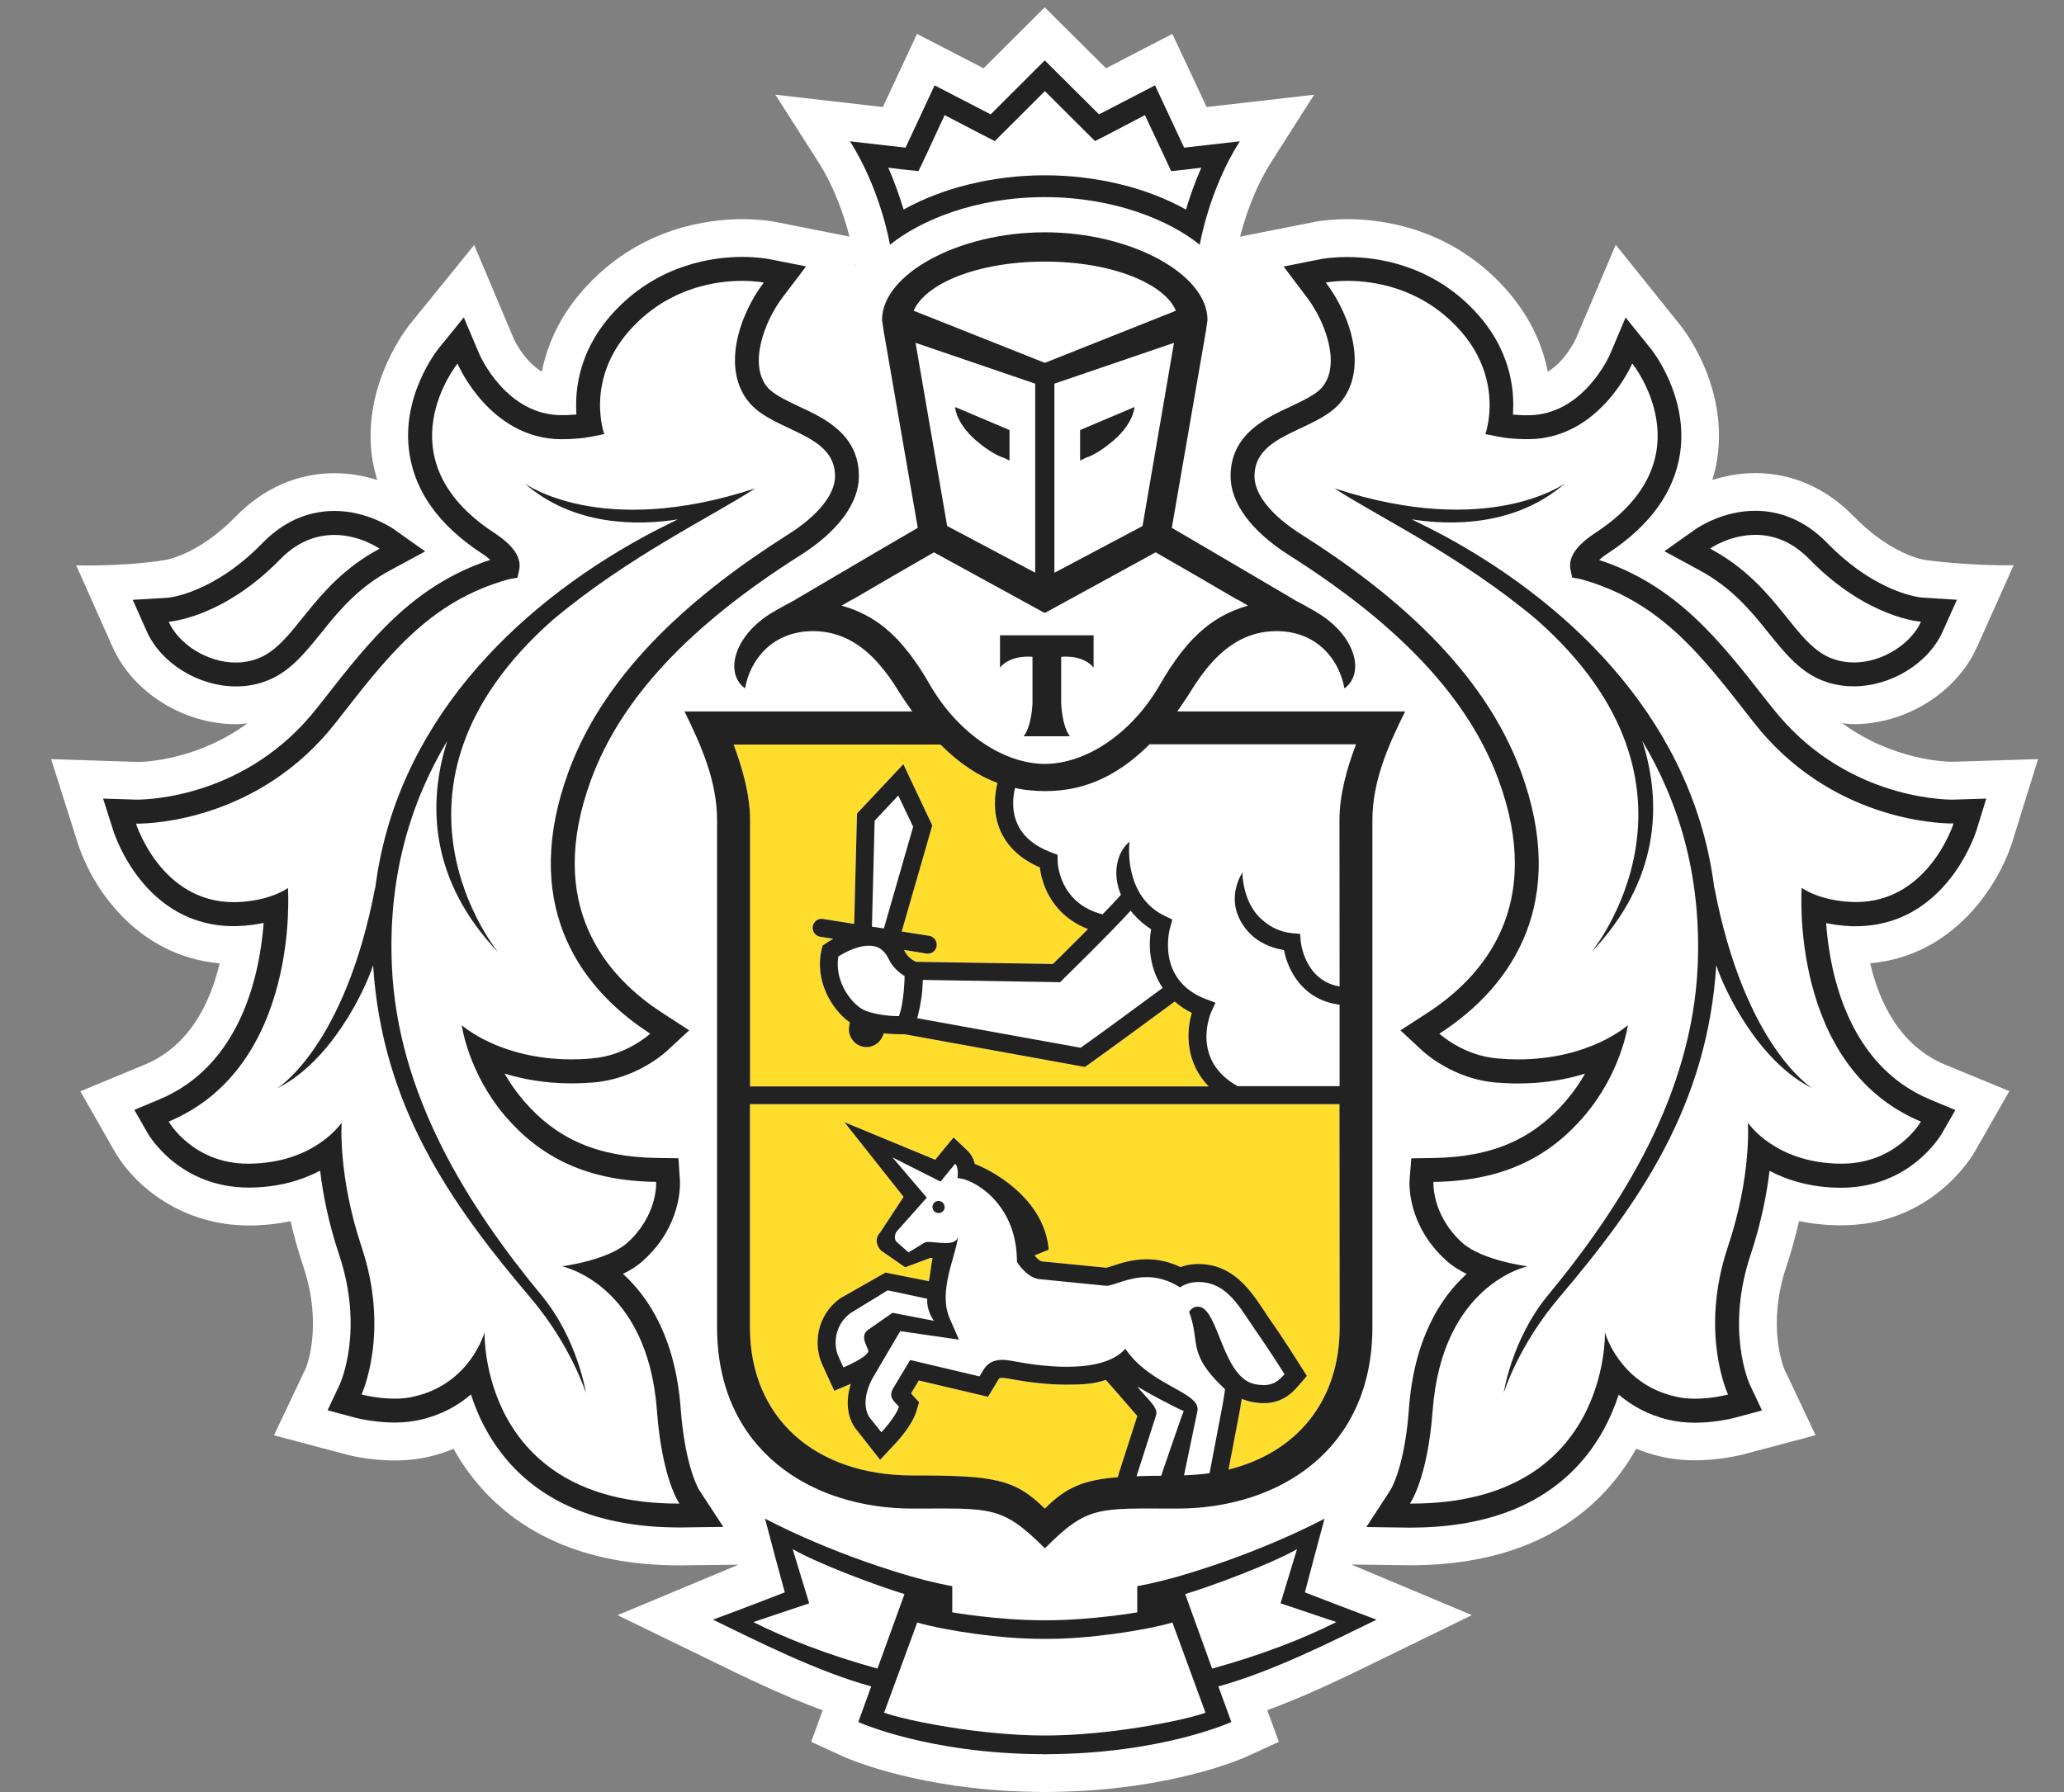 <svg width="38" height="33" viewBox="0 0 38 33" fill="none" xmlns="http://www.w3.org/2000/svg">
<rect x="0" y="0" width="38" height="33" fill="#808080" stroke="none"/>
<path d="M37.047 15.508L37.522 13.979L35.951 14.028C35.818 14.028 34.853 14.001 33.917 13.318C33.987 13.325 34.057 13.335 34.128 13.335C35.092 13.335 36.023 12.751 36.397 11.917L37.073 10.409C36.226 10.421 35.451 10.313 35.451 10.313C35.445 10.312 34.834 10.233 34.128 9.508C33.622 8.988 32.995 8.712 32.316 8.712C32.019 8.712 31.754 8.766 31.526 8.839C31.561 8.716 31.595 8.592 31.614 8.464C31.831 7.054 30.927 5.977 30.927 5.978L29.747 4.507L29.014 6.236C29.012 6.241 28.827 6.646 28.496 6.844C28.396 6.336 28.151 5.765 27.627 5.219C26.639 4.189 25.436 4.036 24.807 4.036C24.515 4.036 24.307 4.068 24.256 4.076L22.831 4.358C22.913 4.038 23.088 3.48 23.408 2.978L24.195 1.744L22.215 1.971L21.584 0.624L20.363 1.257L19.234 0.135L18.108 1.257L16.883 0.624L16.254 1.971L14.275 1.744L15.063 2.978C15.384 3.48 15.559 4.036 15.639 4.357L14.279 4.087L14.233 4.079C14.164 4.068 13.958 4.036 13.665 4.036C13.036 4.036 11.833 4.19 10.847 5.219C10.322 5.764 10.077 6.336 9.976 6.844C9.647 6.649 9.464 6.25 9.464 6.25L8.73 4.511L7.53 5.992C7.384 6.184 6.66 7.195 6.857 8.467C6.878 8.594 6.91 8.718 6.946 8.84C6.719 8.767 6.453 8.714 6.156 8.714C5.478 8.714 4.851 8.989 4.343 9.509C3.64 10.232 3.032 10.313 3.038 10.313C3.038 10.313 2.396 10.429 1.403 10.411L2.074 11.918C2.448 12.754 3.381 13.336 4.343 13.336C4.416 13.336 4.486 13.326 4.557 13.319C3.623 14.002 2.659 14.03 2.542 14.031L0.941 13.979L1.426 15.507C1.669 16.294 2.484 17.599 4.044 17.74C3.874 18.455 3.498 19.256 2.671 19.602L1.479 20.096L2.129 21.235C2.496 21.849 3.357 22.567 4.583 22.567C4.848 22.566 5.104 22.54 5.35 22.487C5.413 22.768 5.493 23.049 5.586 23.327C5.951 24.42 5.636 25.183 5.632 25.191L5.044 26.431L6.358 26.779C6.374 26.785 6.771 26.894 7.268 26.894C7.493 26.894 7.708 26.87 7.911 26.822C8.064 26.786 8.21 26.738 8.351 26.68C8.521 26.987 8.728 27.267 8.969 27.517C9.81 28.386 11.002 28.826 12.513 28.826H12.518L13.597 28.813L11.369 29.743L13.06 30.565C13.675 30.866 14.404 31.223 15.146 31.495L14.935 32.076L15.518 32.343C15.57 32.367 16.691 32.872 18.554 32.979C18.554 32.979 19.005 33 19.252 33C19.5 33 19.945 32.978 19.945 32.978C21.796 32.868 22.909 32.368 22.961 32.343L23.545 32.075L23.331 31.493C24.095 31.212 24.85 30.841 25.439 30.552L27.099 29.742L24.878 28.81L25.96 28.824C27.472 28.824 28.666 28.383 29.506 27.513C29.745 27.264 29.952 26.985 30.123 26.678C30.264 26.735 30.412 26.784 30.565 26.819C30.766 26.867 30.981 26.891 31.207 26.891C31.695 26.891 32.096 26.782 32.107 26.779L33.426 26.428L32.851 25.212C32.838 25.18 32.523 24.419 32.888 23.324C32.981 23.045 33.059 22.764 33.122 22.485C33.37 22.537 33.629 22.564 33.896 22.564C35.457 22.564 36.206 21.459 36.35 21.22L36.994 20.093L35.802 19.601C34.974 19.255 34.599 18.453 34.431 17.738C35.969 17.606 36.795 16.301 37.047 15.508ZM15.744 4.884L15.727 4.888L15.741 4.87L15.744 4.884Z" fill="white"/>
<path d="M19.236 4.817C17.974 4.818 17.028 5.234 16.822 5.722L19.236 6.68L21.649 5.722C21.444 5.234 20.499 4.818 19.236 4.817Z" fill="white"/>
<path d="M19.261 30.179H19.258H19.237H19.214H19.213C18.448 30.185 17.395 30.027 16.888 29.878L16.277 31.54C16.68 31.684 18.043 31.959 19.237 31.959C20.429 31.959 21.793 31.683 22.194 31.54L21.585 29.878C21.076 30.028 20.025 30.185 19.261 30.179Z" fill="white"/>
<path d="M23.879 28.528C23.424 28.786 22.411 29.175 21.821 29.355L22.316 30.727C23.229 30.477 23.982 30.184 24.604 29.87L23.576 29.526L23.879 28.528Z" fill="white"/>
<path d="M14.594 28.528L14.898 29.526L13.869 29.87C14.49 30.184 15.247 30.477 16.155 30.727L16.651 29.355C16.064 29.175 15.048 28.785 14.594 28.528Z" fill="white"/>
<path d="M19.236 3.228C20.187 3.228 21.12 3.457 21.837 3.859C21.903 3.637 21.995 3.369 22.119 3.088L21.848 3.121L21.564 3.151L21.443 2.891L21.081 2.12L20.42 2.467L20.163 2.599L19.957 2.395L19.239 1.679L18.522 2.395L18.317 2.599L18.059 2.467L17.394 2.12L17.036 2.891L16.913 3.151L16.628 3.121L16.357 3.088C16.481 3.37 16.572 3.637 16.639 3.859C17.357 3.457 18.288 3.228 19.236 3.228Z" fill="white"/>
<path d="M33.756 12.137C33.879 12.18 34.005 12.199 34.13 12.199C34.667 12.199 35.187 11.85 35.367 11.449C35.367 11.449 34.38 11.388 33.319 10.305C32.981 9.954 32.624 9.849 32.318 9.849C31.841 9.849 31.484 10.103 31.484 10.103C32.765 10.788 33.026 11.889 33.756 12.137Z" fill="white"/>
<path d="M4.342 12.199C4.466 12.199 4.592 12.18 4.712 12.137C5.445 11.889 5.707 10.788 6.988 10.103C6.988 10.103 6.63 9.849 6.156 9.849C5.848 9.849 5.491 9.954 5.152 10.305C4.093 11.388 3.106 11.449 3.106 11.449C3.283 11.85 3.804 12.199 4.342 12.199Z" fill="white"/>
<path d="M34.104 16.612C34.126 16.614 34.145 16.614 34.168 16.614C35.511 16.614 35.966 15.167 35.966 15.167H35.94C35.694 15.167 33.697 15.109 32.286 13.304C31.357 12.118 30.596 11.074 29.093 10.664L28.945 10.638L28.912 10.487C28.871 10.255 29.028 10.039 29.386 9.805C31.46 8.438 30.052 6.696 30.052 6.696C30.052 6.696 29.459 8.09 28.133 8.09C28.102 8.09 28.068 8.089 28.035 8.089C27.884 8.08 27.739 8.075 27.593 8.043L27.348 7.995C27.348 7.995 27.726 6.961 26.814 6.012C26.127 5.294 25.291 5.173 24.808 5.173C24.564 5.173 24.41 5.205 24.41 5.205C24.868 5.808 25.2 6.807 24.67 7.424C24.213 7.954 23.096 7.98 23.096 8.77C23.096 9.105 23.407 9.496 23.965 9.847C25.644 10.911 27.311 12.322 28.003 14.213C28.87 16.572 27.894 18.137 26.501 19.035C26.501 19.035 26.937 19.44 27.571 19.491C27.7 19.503 27.825 19.509 27.943 19.509C29.28 19.509 29.971 18.878 29.971 18.878C29.971 18.878 29.858 19.749 29.161 20.559C28.519 21.306 27.676 21.745 26.391 21.765C26.391 21.765 26.35 22.365 26.919 22.884C27.284 23.211 28.125 23.319 28.125 23.319C28.125 23.319 26.55 23.64 26.376 25.98C26.282 27.247 25.96 27.688 25.96 27.688H25.989C29.644 27.688 29.55 24.534 29.55 24.534C29.55 24.534 29.804 25.468 30.824 25.711C30.947 25.744 31.078 25.757 31.204 25.757C31.532 25.757 31.817 25.68 31.817 25.68C31.817 25.68 31.283 24.547 31.813 22.962C32.252 21.648 32.181 20.673 32.181 20.673C32.181 20.673 32.674 21.422 33.894 21.429H33.907C34.923 21.429 35.367 20.654 35.367 20.654C32.93 19.637 33.17 16.352 33.17 16.352C33.17 16.352 33.487 16.589 34.104 16.612ZM33.37 20.043C32.38 19.551 31.753 18.246 31.601 17.775C31.437 20.363 30.181 22.16 28.712 23.889C27.95 24.785 27.684 25.656 27.684 25.656C27.684 25.656 27.831 24.669 28.491 23.865C29.86 22.209 31.162 20.149 31.259 17.766C31.326 16.103 30.9 14.754 30.237 13.643C30.607 14.801 30.555 16.218 29.295 17.541C29.295 17.541 31.803 14.517 28.296 11.417C26.892 10.237 25.357 9.509 24.566 8.993C27.423 9.931 28.818 8.898 28.818 8.898C27.905 9.694 26.724 9.68 25.992 9.566C26.19 9.663 26.397 9.765 26.62 9.885C29.028 11.201 31.193 13.366 31.563 16.366V16.343C32.124 19.287 33.37 20.043 33.37 20.043Z" fill="white"/>
<path d="M10.346 23.319C10.346 23.319 11.188 23.213 11.552 22.884C12.12 22.365 12.08 21.765 12.08 21.765C10.794 21.747 9.952 21.306 9.306 20.56C8.615 19.751 8.5 18.88 8.5 18.88C8.5 18.88 9.191 19.51 10.527 19.51C10.648 19.51 10.772 19.504 10.901 19.492C11.534 19.441 11.972 19.036 11.972 19.036C10.579 18.139 9.602 16.572 10.467 14.213C11.161 12.323 12.826 10.911 14.505 9.847C15.063 9.496 15.374 9.106 15.374 8.77C15.374 7.98 14.259 7.954 13.802 7.424C13.272 6.807 13.605 5.806 14.062 5.205C14.062 5.205 13.91 5.173 13.665 5.173C13.183 5.173 12.347 5.294 11.66 6.012C10.746 6.961 11.125 7.995 11.125 7.995L10.88 8.043C10.734 8.075 10.587 8.08 10.438 8.089C10.404 8.089 10.374 8.09 10.341 8.09C9.012 8.09 8.422 6.697 8.422 6.697C8.422 6.697 7.014 8.44 9.088 9.807C9.445 10.041 9.601 10.257 9.56 10.488L9.527 10.639L9.376 10.666C7.875 11.076 7.113 12.119 6.184 13.306C4.776 15.108 2.782 15.167 2.533 15.167H2.505C2.505 15.167 2.961 16.614 4.303 16.614C4.325 16.614 4.344 16.614 4.368 16.612C4.985 16.59 5.303 16.352 5.303 16.352C5.303 16.352 5.541 19.635 3.106 20.654C3.106 20.654 3.55 21.429 4.566 21.429H4.578C5.801 21.422 6.292 20.673 6.292 20.673C6.292 20.673 6.221 21.648 6.658 22.962C7.188 24.547 6.657 25.68 6.657 25.68C6.657 25.68 6.942 25.757 7.269 25.757C7.396 25.757 7.526 25.744 7.648 25.711C8.666 25.468 8.922 24.534 8.922 24.534C8.922 24.534 8.829 27.688 12.484 27.688H12.51C12.51 27.688 12.19 27.247 12.097 25.98C11.921 23.64 10.346 23.319 10.346 23.319ZM9.759 23.889C8.291 22.16 7.036 20.363 6.871 17.775C6.719 18.245 6.095 19.551 5.104 20.043C5.104 20.043 6.349 19.287 6.909 16.343V16.366C7.28 13.368 9.443 11.201 11.853 9.885C12.073 9.764 12.283 9.662 12.48 9.566C11.748 9.68 10.567 9.694 9.654 8.898C9.654 8.898 11.049 9.931 13.904 8.993C13.113 9.509 11.579 10.237 10.175 11.417C6.667 14.517 9.176 17.541 9.176 17.541C7.915 16.217 7.864 14.801 8.235 13.643C7.57 14.755 7.146 16.103 7.214 17.766C7.31 20.149 8.611 22.209 9.978 23.865C10.639 24.668 10.788 25.656 10.788 25.656C10.788 25.656 10.52 24.785 9.759 23.889Z" fill="white"/>
<path d="M16.534 11.789C16.594 11.854 16.652 11.924 16.709 11.994C16.722 12.011 16.735 12.026 16.748 12.045C16.8 12.115 16.854 12.189 16.904 12.265C16.915 12.28 16.926 12.298 16.939 12.316C17 12.41 17.058 12.506 17.115 12.605C17.642 13.521 18.486 14.067 19.235 14.069C19.985 14.067 20.826 13.521 21.356 12.605C21.415 12.503 21.474 12.404 21.535 12.312C21.545 12.298 21.554 12.286 21.562 12.272C21.614 12.194 21.669 12.117 21.727 12.042C21.739 12.026 21.75 12.012 21.761 11.998C21.82 11.925 21.88 11.854 21.942 11.787C21.953 11.777 21.961 11.767 21.97 11.759C22.238 11.482 22.559 11.271 22.977 11.154L22.791 11.046H22.78L22.039 10.612L21.276 10.173L19.24 11.288L19.235 11.284L19.231 11.288L17.193 10.173L16.432 10.611L15.689 11.044H15.681L15.492 11.153C15.912 11.27 16.231 11.478 16.501 11.754C16.513 11.765 16.521 11.778 16.534 11.789ZM18.411 11.699H19.273H20.134V12.294C19.931 12.045 19.537 12.096 19.537 12.096V12.953C19.537 12.953 19.552 13.375 19.699 13.558H19.273H18.846C18.995 13.376 19.009 12.953 19.009 12.953V12.096C19.009 12.096 18.616 12.045 18.411 12.294V11.699Z" fill="white"/>
<path d="M19.059 10.546V7.064L16.856 6.313L17.438 9.687L19.059 10.546ZM18.586 7.919V8.478L18.479 8.429C18.473 8.424 18.317 8.389 18.044 8.171C17.592 7.819 17.584 7.494 17.584 7.494L18.586 7.919Z" fill="white"/>
<path d="M21.035 9.687L21.614 6.313L19.412 7.064V10.546L21.035 9.687ZM19.886 7.919L20.887 7.495C20.887 7.495 20.879 7.82 20.426 8.173C20.154 8.39 19.996 8.426 19.991 8.43L19.884 8.48V7.919H19.886Z" fill="white"/>
<path d="M15.943 18.616C16.158 18.695 16.418 18.712 16.55 18.712C16.556 18.695 16.563 18.674 16.57 18.649C16.582 18.61 16.593 18.571 16.601 18.527C16.638 18.334 16.652 18.116 16.654 17.975C16.564 17.919 16.437 17.818 16.366 17.668C16.284 17.495 16.167 17.415 15.996 17.415C15.774 17.415 15.536 17.548 15.435 17.612C15.354 18.092 15.706 18.528 15.943 18.616Z" fill="white"/>
<path d="M20.816 16.769C20.407 17.216 19.607 17.995 19.567 18.035L19.519 18.085L16.989 18.045C16.987 18.297 16.946 18.512 16.907 18.669C16.9 18.695 16.893 18.722 16.886 18.75L19.897 19.294C20.21 19.073 21.072 18.44 21.406 18.192C21.162 17.834 21.139 17.41 21.194 17.112C21.035 17.009 20.913 16.893 20.816 16.769Z" fill="white"/>
<path d="M21.159 13.708C20.576 14.29 20.017 14.505 19.517 14.554C19.427 14.564 19.335 14.569 19.242 14.569H19.235H19.23C19.137 14.569 19.044 14.564 18.953 14.554C18.866 14.546 18.774 14.532 18.683 14.512C18.65 14.643 18.609 14.916 18.726 15.175C18.832 15.411 19.047 15.585 19.36 15.701L19.465 15.742L19.467 15.857C19.467 15.891 19.491 16.631 20.294 16.837C20.426 16.7 20.545 16.578 20.633 16.476C20.468 16.088 20.555 15.691 20.793 15.497C20.782 15.539 20.678 16.51 21.452 16.871L21.579 16.932L21.541 17.068C21.529 17.109 21.27 18.049 22.208 18.399L22.373 18.462L22.299 18.625C22.283 18.66 21.915 19.514 22.781 19.999H24.66V18.498C23.992 18.416 23.709 17.876 23.636 17.493C23.326 17.44 23.085 17.305 22.921 17.084C22.526 16.563 22.866 16.085 22.87 16.059C22.869 16.063 22.87 16.572 23.182 16.886C23.337 17.038 23.52 17.155 23.798 17.181L23.934 17.193L23.947 17.334C23.95 17.364 24.025 18.052 24.661 18.161L24.66 15.097C24.66 14.622 24.798 14.144 24.964 13.704H21.159V13.708Z" fill="white"/>
<path d="M16.103 15.112L16.053 17.064L16.273 17.097L16.812 15.225L16.538 14.649L16.103 15.112Z" fill="white"/>
<path d="M22.048 24.063C22.065 24.063 22.084 24.066 22.102 24.07C22.437 24.167 22.522 25.384 23.11 25.492C23.168 25.505 23.221 25.508 23.267 25.508C23.437 25.508 23.538 25.434 23.648 25.305C23.648 25.305 23.352 24.837 23.131 24.522C22.836 24.109 22.608 23.609 22.061 23.609C22.048 23.609 22.032 23.609 22.018 23.611C21.837 23.62 21.727 23.708 21.727 23.708C21.505 23.568 21.298 23.52 21.111 23.52C20.767 23.52 20.5 23.678 20.368 23.678H20.362L19.139 23.557C18.947 23.539 18.797 23.345 18.742 23.269C18.728 23.249 18.721 23.236 18.721 23.236C18.721 23.203 18.721 23.169 18.719 23.138C18.678 22.132 17.903 21.701 17.628 21.694C17.628 21.694 17.661 21.503 17.586 21.43L17.316 21.759L16.431 21.312L17.062 22.054L16.527 22.658C16.46 22.727 16.468 22.82 16.495 22.859L16.727 23.064L17.019 22.885C17.034 22.874 17.06 22.871 17.093 22.871C17.174 22.871 17.296 22.892 17.405 22.892C17.524 22.892 17.628 22.866 17.641 22.753C17.604 23.126 17.26 23.774 17.486 24.284L17.653 24.668L16.572 24.511L16.066 25.371C15.909 25.657 15.885 25.967 16.035 26.135L16.224 26.373C16.224 26.373 16.49 26.09 16.55 25.904L16.464 25.809C16.391 25.729 16.395 25.657 16.439 25.571L16.756 25.041L18.033 25.344L18.1 25.228C18.186 25.084 18.311 25.04 18.448 25.04C18.504 25.04 18.561 25.046 18.622 25.056C18.858 25.103 19.248 25.166 19.638 25.166C20.067 25.166 20.491 25.089 20.717 24.834C21.179 25.524 22.117 25.634 22.043 25.984L21.796 27.165C21.959 27.158 22.117 27.147 22.266 27.126L22.5 25.897C22.526 25.764 22.55 25.583 22.55 25.583C22.46 25.491 22.241 25.295 22.118 25.059C21.952 24.739 22.043 24.573 21.888 24.157C21.894 24.16 21.94 24.063 22.048 24.063ZM17.272 22.337C17.209 22.336 17.164 22.282 17.167 22.219C17.173 22.158 17.223 22.11 17.285 22.116C17.348 22.118 17.393 22.173 17.39 22.234C17.385 22.295 17.333 22.341 17.272 22.337Z" fill="white"/>
<path d="M15.529 25.181C15.529 25.181 15.952 25.006 15.99 24.881L15.934 24.739C15.894 24.647 15.9 24.547 15.976 24.491L16.433 24.174L17.197 24.321C17.197 24.321 17.059 24.147 17.072 23.915L16.344 23.759L15.658 24.18C15.363 24.402 15.341 24.764 15.438 24.979L15.529 25.181Z" fill="white"/>
<path d="M20.925 27.183C21.062 27.177 21.213 27.174 21.378 27.174C21.378 27.174 21.771 26.02 21.793 25.982C21.573 25.885 21.116 25.641 20.939 25.529C21.055 25.704 21.338 25.905 21.282 26.059L20.925 27.183Z" fill="white"/>
<path d="M24.664 20.333H13.809V24.441C13.809 26.12 15.017 27.172 16.8 27.172C18.29 27.172 18.683 27.23 19.237 27.783C19.619 27.4 19.935 27.257 20.584 27.203L20.599 27.14L20.941 26.076C20.922 26.053 20.362 25.413 20.362 25.413C20.14 25.487 19.954 25.499 19.641 25.499C19.319 25.499 18.956 25.462 18.564 25.388C18.524 25.378 18.487 25.375 18.45 25.375C18.402 25.375 18.398 25.38 18.386 25.403L18.317 25.516L18.193 25.722L17.959 25.669L16.918 25.422L16.775 25.659L16.797 25.684L16.924 25.824L16.868 26.007C16.792 26.247 16.543 26.526 16.467 26.603L16.207 26.884L15.971 26.583L15.793 26.358C15.605 26.148 15.562 25.824 15.667 25.485C15.664 25.488 15.66 25.49 15.656 25.49L15.362 25.612L15.229 25.323L15.136 25.118C14.976 24.757 15.035 24.23 15.466 23.912L16.305 23.436L17.102 23.594C17.122 23.517 17.15 23.242 17.174 23.172C17.158 23.17 17.143 23.166 17.128 23.166L16.669 23.338L16.225 23.03C16.225 23.03 16.052 22.862 16.209 22.694L16.638 22.04L15.551 20.666L17.223 21.357L17.334 21.218L17.559 20.947L17.815 21.192C17.888 21.262 17.929 21.349 17.949 21.436C18.411 21.616 19.236 22.149 19.308 23.015L19.05 23.119V23.126C19.108 23.196 19.158 23.225 19.173 23.228L20.366 23.346C20.396 23.341 20.434 23.327 20.477 23.315C20.625 23.264 20.848 23.191 21.112 23.191C21.327 23.191 21.535 23.24 21.734 23.334C21.808 23.306 21.899 23.286 22.003 23.279L22.06 23.277C22.699 23.277 23.017 23.758 23.271 24.141C23.314 24.207 23.356 24.27 23.4 24.332C23.623 24.649 23.914 25.112 23.927 25.132L24.058 25.338L23.896 25.527C23.772 25.671 23.586 25.841 23.266 25.841C23.2 25.841 23.128 25.834 23.049 25.819C22.981 25.806 22.919 25.786 22.859 25.761C22.85 25.824 22.837 25.9 22.825 25.965L22.616 27.063C23.868 26.753 24.663 25.802 24.663 24.442L24.664 20.333Z" fill="#FFDD2D"/>
<path d="M13.808 20.003H22.25C21.829 19.565 21.834 19.01 21.942 18.65C21.819 18.591 21.718 18.519 21.628 18.442C21.298 18.687 20.291 19.425 20.028 19.609L19.972 19.648L16.659 19.045H16.592C16.512 19.045 16.396 19.042 16.269 19.027C16.233 19.177 16.105 19.28 15.957 19.28C15.94 19.28 15.921 19.279 15.903 19.275C15.817 19.259 15.742 19.215 15.691 19.142C15.639 19.071 15.619 18.986 15.634 18.898L15.646 18.826C15.304 18.584 14.989 18.043 15.129 17.473L15.143 17.412L15.19 17.378C15.197 17.372 15.255 17.334 15.34 17.284L15.099 17.247C15.008 17.23 14.948 17.146 14.962 17.057C14.977 16.966 15.062 16.901 15.151 16.919L15.724 17.01L15.776 14.979L16.63 14.07L17.162 15.197L16.6 17.152L17.106 17.232C17.195 17.246 17.257 17.33 17.243 17.422C17.229 17.503 17.161 17.559 17.08 17.559C17.072 17.559 17.062 17.559 17.054 17.558L16.642 17.491C16.648 17.503 16.656 17.51 16.662 17.524C16.705 17.614 16.802 17.681 16.86 17.708L19.386 17.748C19.493 17.643 19.758 17.382 20.03 17.105C19.409 16.868 19.183 16.329 19.145 15.971C18.798 15.822 18.558 15.599 18.425 15.309C18.264 14.95 18.321 14.59 18.364 14.415C18.027 14.292 17.673 14.066 17.311 13.705H13.507C13.67 14.146 13.808 14.623 13.808 15.098V20.003Z" fill="#FFDD2D"/>
<path d="M17.285 22.116C17.224 22.11 17.172 22.158 17.168 22.219C17.164 22.282 17.21 22.336 17.273 22.337C17.333 22.343 17.387 22.296 17.392 22.234C17.392 22.173 17.348 22.117 17.285 22.116Z" fill="#222222"/>
<path d="M24.649 29.564L24.024 29.323L24.196 28.673L24.386 27.965C24.386 27.965 23.278 28.569 21.716 29.023C21.273 29.151 20.938 29.209 20.938 29.209V29.691C20.938 29.691 20.103 29.837 19.259 29.837H19.249H19.237H19.221H19.211C18.367 29.837 17.532 29.691 17.532 29.691V29.209C17.532 29.209 17.195 29.151 16.753 29.023C15.192 28.569 14.085 27.965 14.085 27.965L14.272 28.673L14.449 29.323L13.822 29.564L13.127 29.826C13.925 30.212 15.029 30.777 16.04 31.055L15.802 31.71C15.802 31.71 17.084 32.298 19.221 32.303V32.305H19.227H19.237H19.245H19.251V32.303C21.39 32.298 22.67 31.71 22.67 31.71L22.431 31.055C23.442 30.777 24.549 30.212 25.343 29.826L24.649 29.564ZM13.869 29.87L14.898 29.525L14.594 28.527C15.047 28.786 16.064 29.174 16.652 29.355L16.155 30.727C15.247 30.475 14.49 30.182 13.869 29.87ZM19.237 31.959C18.042 31.959 16.678 31.682 16.277 31.539L16.887 29.878C17.394 30.026 18.447 30.185 19.212 30.179H19.214H19.237H19.258H19.26C20.025 30.185 21.076 30.026 21.585 29.878L22.194 31.539C21.793 31.684 20.43 31.959 19.237 31.959ZM22.316 30.727L21.82 29.355C22.41 29.174 23.424 28.786 23.879 28.527L23.576 29.525L24.604 29.87C23.981 30.182 23.229 30.475 22.316 30.727Z" fill="#222222"/>
<path d="M19.235 3.63C20.508 3.63 21.526 4.054 22.089 4.507C22.089 4.507 22.256 3.495 22.826 2.602L21.801 2.719L21.265 1.572L20.234 2.106L19.235 1.112L18.239 2.106L17.207 1.572L16.672 2.719L15.648 2.602C16.218 3.495 16.385 4.507 16.385 4.507C16.949 4.054 17.964 3.63 19.235 3.63ZM16.626 3.121L16.91 3.151L17.034 2.891L17.392 2.12L18.057 2.466L18.314 2.598L18.52 2.394L19.237 1.678L19.955 2.394L20.16 2.598L20.418 2.466L21.079 2.12L21.441 2.891L21.562 3.151L21.846 3.121L22.117 3.088C21.993 3.37 21.901 3.637 21.835 3.859C21.118 3.457 20.185 3.228 19.234 3.228C18.287 3.228 17.355 3.457 16.636 3.859C16.568 3.637 16.478 3.369 16.354 3.088L16.626 3.121Z" fill="#222222"/>
<path d="M34.166 17.056C35.812 17.056 36.362 15.371 36.386 15.299L36.569 14.706L35.952 14.725H35.949C35.731 14.725 33.916 14.677 32.628 13.03L32.506 12.878C31.665 11.801 30.867 10.778 29.441 10.312C29.482 10.275 29.541 10.228 29.622 10.176C30.378 9.675 30.819 9.066 30.93 8.36C31.091 7.297 30.418 6.451 30.388 6.416L29.929 5.846L29.643 6.522C29.624 6.565 29.142 7.647 28.13 7.647H28.055C27.985 7.643 27.919 7.64 27.854 7.634C27.889 7.151 27.801 6.404 27.128 5.703C26.32 4.859 25.326 4.733 24.806 4.733C24.528 4.733 24.343 4.767 24.324 4.77L23.632 4.908L24.059 5.473C24.394 5.91 24.698 6.715 24.338 7.136C24.223 7.27 23.986 7.378 23.759 7.487C23.293 7.703 22.656 8.003 22.656 8.769C22.656 9.264 23.038 9.782 23.73 10.222C25.78 11.519 27.045 12.872 27.591 14.366C28.435 16.663 27.333 17.974 26.263 18.663L25.783 18.974L26.203 19.363C26.259 19.412 26.774 19.868 27.533 19.934C27.677 19.944 27.815 19.952 27.944 19.952C28.431 19.952 28.846 19.875 29.182 19.771C29.089 19.935 28.976 20.102 28.832 20.27C28.22 20.983 27.468 21.308 26.385 21.324L25.983 21.331L25.951 21.737C25.947 21.818 25.917 22.571 26.626 23.211C26.734 23.311 26.865 23.392 27.002 23.459C26.522 23.894 26.034 24.651 25.939 25.949C25.86 27.033 25.602 27.433 25.6 27.437L25.155 28.12L25.958 28.131C27.286 28.131 28.302 27.762 29.007 27.033C29.423 26.601 29.661 26.113 29.802 25.681C30.033 25.879 30.332 26.053 30.72 26.145C30.868 26.179 31.03 26.199 31.203 26.199C31.578 26.199 31.892 26.119 31.927 26.11L32.44 25.973L32.213 25.491C32.197 25.453 31.769 24.486 32.23 23.107C32.428 22.511 32.529 21.977 32.579 21.561C32.902 21.73 33.334 21.871 33.894 21.872C35.163 21.872 35.723 20.918 35.749 20.878L36 20.441L35.536 20.248C34.022 19.616 33.687 17.919 33.62 16.999C33.757 17.025 33.913 17.05 34.089 17.056H34.166ZM35.366 20.654C35.366 20.654 34.923 21.429 33.906 21.429H33.894C32.673 21.422 32.18 20.673 32.18 20.673C32.18 20.673 32.252 21.648 31.811 22.962C31.281 24.547 31.815 25.68 31.815 25.68C31.815 25.68 31.53 25.757 31.202 25.757C31.076 25.757 30.945 25.744 30.822 25.711C29.802 25.468 29.548 24.534 29.548 24.534C29.548 24.534 29.642 27.688 25.987 27.688H25.958C25.958 27.688 26.28 27.247 26.376 25.98C26.549 23.64 28.125 23.319 28.125 23.319C28.125 23.319 27.284 23.213 26.92 22.884C26.351 22.365 26.391 21.765 26.391 21.765C27.677 21.747 28.519 21.306 29.16 20.559C29.855 19.75 29.97 18.878 29.97 18.878C29.97 18.878 29.279 19.509 27.942 19.509C27.825 19.509 27.699 19.503 27.57 19.491C26.938 19.44 26.5 19.035 26.5 19.035C27.892 18.137 28.869 16.571 28.003 14.212C27.309 12.322 25.642 10.909 23.965 9.845C23.406 9.494 23.096 9.105 23.096 8.769C23.096 7.979 24.212 7.954 24.671 7.422C25.199 6.806 24.868 5.805 24.409 5.204C24.409 5.204 24.564 5.172 24.807 5.172C25.29 5.172 26.127 5.294 26.814 6.01C27.726 6.96 27.347 7.994 27.347 7.994L27.592 8.042C27.738 8.074 27.884 8.079 28.034 8.086C28.067 8.086 28.1 8.087 28.133 8.087C29.459 8.087 30.051 6.693 30.051 6.693C30.051 6.693 31.461 8.437 29.386 9.803C29.029 10.037 28.872 10.253 28.913 10.484L28.945 10.635L29.093 10.662C30.597 11.072 31.358 12.115 32.287 13.302C33.698 15.106 35.694 15.164 35.941 15.164H35.967C35.967 15.164 35.511 16.611 34.169 16.611C34.147 16.611 34.128 16.611 34.104 16.61C33.487 16.587 33.171 16.349 33.171 16.349C33.171 16.349 32.929 19.635 35.366 20.654Z" fill="#222222"/>
<path d="M31.275 10.493C31.89 10.822 32.247 11.263 32.56 11.654C32.868 12.035 33.161 12.403 33.618 12.556C33.781 12.612 33.953 12.638 34.129 12.638C34.815 12.638 35.505 12.216 35.766 11.63L36.029 11.044L35.393 11.005C35.363 11.004 34.544 10.93 33.633 9.992C33.258 9.608 32.805 9.406 32.317 9.406C31.72 9.406 31.278 9.706 31.229 9.736L30.643 10.151L31.275 10.493ZM32.318 9.849C32.624 9.849 32.982 9.954 33.32 10.305C34.38 11.388 35.367 11.449 35.367 11.449C35.188 11.848 34.668 12.199 34.13 12.199C34.005 12.199 33.881 12.18 33.756 12.137C33.027 11.889 32.766 10.788 31.483 10.102C31.483 10.102 31.842 9.849 32.318 9.849Z" fill="#222222"/>
<path d="M31.563 16.343V16.364C31.193 13.366 29.028 11.201 26.62 9.884C26.397 9.764 26.192 9.662 25.992 9.564C26.725 9.679 27.906 9.692 28.818 8.897C28.818 8.897 27.423 9.929 24.566 8.992C25.357 9.508 26.894 10.236 28.296 11.416C31.803 14.516 29.294 17.54 29.294 17.54C30.554 16.217 30.606 14.799 30.235 13.642C30.899 14.752 31.323 16.102 31.257 17.764C31.16 20.147 29.859 22.208 28.489 23.864C27.831 24.668 27.683 25.655 27.683 25.655C27.683 25.655 27.949 24.783 28.711 23.887C30.179 22.158 31.434 20.362 31.598 17.774C31.75 18.244 32.376 19.55 33.367 20.041C33.37 20.043 32.124 19.287 31.563 16.343Z" fill="#222222"/>
<path d="M12.871 27.436C12.87 27.432 12.615 27.031 12.533 25.948C12.437 24.65 11.95 23.893 11.469 23.458C11.608 23.392 11.737 23.31 11.845 23.21C12.552 22.57 12.522 21.817 12.518 21.735L12.491 21.329L12.086 21.323C11.006 21.305 10.252 20.98 9.64 20.268C9.498 20.1 9.383 19.934 9.29 19.77C9.627 19.873 10.039 19.95 10.527 19.95C10.659 19.95 10.794 19.942 10.938 19.932C11.697 19.866 12.212 19.412 12.269 19.361L12.689 18.973L12.209 18.662C11.135 17.971 10.037 16.66 10.88 14.364C11.426 12.871 12.689 11.518 14.742 10.221C15.434 9.78 15.813 9.263 15.813 8.767C15.813 8.002 15.178 7.7 14.712 7.486C14.485 7.377 14.248 7.268 14.133 7.135C13.772 6.715 14.077 5.908 14.411 5.472L14.84 4.906L14.145 4.768C14.125 4.766 13.943 4.731 13.664 4.731C13.144 4.731 12.153 4.858 11.343 5.702C10.668 6.404 10.579 7.151 10.613 7.633C10.548 7.638 10.482 7.641 10.414 7.645H10.34C9.324 7.645 8.844 6.563 8.825 6.521L8.539 5.845L8.076 6.415C8.05 6.449 7.374 7.297 7.539 8.358C7.648 9.064 8.089 9.673 8.845 10.174C8.928 10.226 8.985 10.273 9.026 10.31C7.601 10.777 6.805 11.801 5.963 12.877L5.842 13.03C4.555 14.677 2.735 14.725 2.518 14.725L1.898 14.706L2.087 15.299C2.109 15.37 2.657 17.055 4.305 17.055L4.384 17.053C4.558 17.047 4.714 17.024 4.854 16.996C4.785 17.914 4.45 19.612 2.935 20.245L2.473 20.438L2.723 20.875C2.748 20.915 3.309 21.869 4.581 21.869C5.137 21.868 5.569 21.727 5.894 21.558C5.943 21.974 6.044 22.508 6.243 23.104C6.704 24.483 6.274 25.45 6.258 25.488L6.031 25.97L6.545 26.108C6.579 26.116 6.895 26.196 7.269 26.196C7.444 26.196 7.606 26.176 7.751 26.142C8.141 26.05 8.442 25.876 8.67 25.678C8.81 26.11 9.049 26.598 9.464 27.03C10.17 27.759 11.185 28.128 12.513 28.128L13.317 28.117L12.871 27.436ZM12.483 27.688C8.828 27.688 8.921 24.534 8.921 24.534C8.921 24.534 8.666 25.467 7.647 25.711C7.525 25.744 7.395 25.756 7.268 25.756C6.939 25.756 6.656 25.679 6.656 25.679C6.656 25.679 7.187 24.546 6.657 22.962C6.219 21.647 6.29 20.673 6.29 20.673C6.29 20.673 5.799 21.422 4.577 21.429H4.565C3.548 21.429 3.105 20.654 3.105 20.654C5.541 19.636 5.301 16.352 5.301 16.352C5.301 16.352 4.985 16.589 4.367 16.612C4.345 16.613 4.324 16.613 4.302 16.613C2.958 16.613 2.504 15.167 2.504 15.167H2.531C2.779 15.167 4.773 15.109 6.184 13.304C7.113 12.118 7.875 11.076 9.376 10.664L9.527 10.638L9.56 10.486C9.601 10.255 9.445 10.039 9.088 9.805C7.013 8.438 8.423 6.695 8.423 6.695C8.423 6.695 9.012 8.088 10.341 8.088C10.374 8.088 10.404 8.087 10.438 8.087C10.587 8.079 10.735 8.073 10.88 8.042L11.125 7.994C11.125 7.994 10.746 6.96 11.66 6.01C12.347 5.293 13.183 5.172 13.665 5.172C13.91 5.172 14.062 5.203 14.062 5.203C13.605 5.806 13.274 6.806 13.802 7.422C14.259 7.952 15.374 7.978 15.374 8.768C15.374 9.103 15.063 9.494 14.505 9.845C12.826 10.909 11.159 12.321 10.467 14.211C9.602 16.571 10.578 18.136 11.972 19.035C11.972 19.035 11.534 19.439 10.901 19.49C10.772 19.503 10.648 19.508 10.527 19.508C9.192 19.508 8.501 18.878 8.501 18.878C8.501 18.878 8.615 19.749 9.306 20.559C9.952 21.306 10.794 21.747 12.08 21.764C12.08 21.764 12.121 22.365 11.552 22.884C11.187 23.211 10.347 23.319 10.347 23.319C10.347 23.319 11.923 23.639 12.095 25.98C12.19 27.247 12.509 27.688 12.509 27.688H12.483Z" fill="#222222"/>
<path d="M4.342 12.64C4.518 12.64 4.691 12.614 4.854 12.557C5.313 12.404 5.605 12.037 5.913 11.655C6.227 11.264 6.582 10.824 7.196 10.495L7.828 10.154L7.242 9.739C7.192 9.708 6.752 9.409 6.156 9.409C5.666 9.409 5.212 9.61 4.838 9.995C3.927 10.931 3.11 11.007 3.08 11.008L2.444 11.046L2.705 11.633C2.968 12.216 3.656 12.64 4.342 12.64ZM5.152 10.306C5.491 9.955 5.848 9.851 6.156 9.851C6.63 9.851 6.988 10.104 6.988 10.104C5.707 10.791 5.445 11.891 4.713 12.139C4.592 12.181 4.466 12.201 4.342 12.201C3.804 12.201 3.284 11.851 3.106 11.45C3.106 11.449 4.091 11.388 5.152 10.306Z" fill="#222222"/>
<path d="M7.214 17.766C7.146 16.103 7.57 14.754 8.235 13.643C7.864 14.801 7.915 16.219 9.176 17.541C9.176 17.541 6.667 14.517 10.175 11.417C11.579 10.238 13.115 9.509 13.904 8.993C11.048 9.931 9.654 8.898 9.654 8.898C10.565 9.694 11.746 9.68 12.48 9.564C12.281 9.662 12.073 9.764 11.853 9.884C9.442 11.201 7.278 13.366 6.908 16.364V16.341C6.348 19.285 5.103 20.041 5.103 20.041C6.093 19.55 6.717 18.245 6.869 17.774C7.035 20.362 8.29 22.158 9.758 23.887C10.52 24.783 10.788 25.655 10.788 25.655C10.788 25.655 10.639 24.668 9.978 23.864C8.611 22.211 7.31 20.149 7.214 17.766Z" fill="#222222"/>
<path d="M18.411 11.699V12.294C18.615 12.045 19.009 12.096 19.009 12.096V12.953C19.009 12.953 18.995 13.375 18.846 13.558H19.273H19.698C19.552 13.376 19.537 12.953 19.537 12.953V12.096C19.537 12.096 19.931 12.045 20.134 12.294V11.699H19.273H18.411Z" fill="#222222"/>
<path d="M18.044 8.173C18.316 8.39 18.474 8.426 18.479 8.43L18.586 8.48V7.919L17.584 7.495C17.584 7.497 17.593 7.82 18.044 8.173Z" fill="#222222"/>
<path d="M20.426 8.173C20.879 7.82 20.887 7.495 20.887 7.495L19.886 7.919V8.48L19.991 8.43C19.998 8.426 20.154 8.39 20.426 8.173Z" fill="#222222"/>
<path d="M22.231 5.892C22.231 5.042 20.809 4.278 19.24 4.278H19.238H19.234H19.23C17.661 4.278 16.239 5.042 16.239 5.892L16.27 6.101L16.897 9.72L16.267 10.087L14.639 11.044H14.645C14.645 11.044 14.278 11.233 14.108 11.35C13.488 11.783 13.357 12.415 13.717 12.677C13.806 12.162 14.211 11.622 14.969 11.622C15.515 11.622 15.931 11.906 16.267 12.331C16.354 12.439 16.436 12.553 16.512 12.677C16.607 12.832 16.701 12.969 16.796 13.101H12.602C12.909 13.724 13.202 14.385 13.202 15.102V24.441C13.202 26.701 14.931 27.78 16.8 27.78C18.245 27.78 18.439 27.714 19.237 28.512C20.031 27.713 20.225 27.78 21.671 27.78C23.542 27.78 25.267 26.701 25.267 24.441V15.102C25.267 14.385 25.56 13.724 25.87 13.101H21.674C21.767 12.97 21.861 12.832 21.956 12.677C22.034 12.553 22.115 12.439 22.2 12.331C22.539 11.905 22.953 11.622 23.5 11.622C24.258 11.622 24.661 12.161 24.752 12.677C25.112 12.415 24.982 11.783 24.358 11.35C24.191 11.233 23.824 11.044 23.824 11.044H23.829L22.201 10.087L21.574 9.72L22.201 6.101L22.231 5.892ZM16.856 6.313L19.059 7.065V10.546L17.438 9.686L16.856 6.313ZM17.312 13.708C17.673 14.07 18.027 14.294 18.364 14.418C18.32 14.593 18.263 14.954 18.425 15.313C18.558 15.602 18.799 15.825 19.145 15.973C19.184 16.331 19.408 16.87 20.031 17.108C19.758 17.384 19.493 17.645 19.385 17.751L16.86 17.711C16.802 17.682 16.705 17.617 16.662 17.525C16.656 17.512 16.648 17.506 16.644 17.492L17.056 17.559C17.065 17.561 17.073 17.561 17.082 17.561C17.161 17.561 17.231 17.506 17.244 17.423C17.258 17.331 17.197 17.247 17.108 17.233L16.601 17.153L17.164 15.2L16.631 14.072L15.778 14.981L15.726 17.013L15.152 16.922C15.063 16.904 14.978 16.97 14.963 17.06C14.95 17.149 15.01 17.233 15.1 17.25L15.341 17.287C15.255 17.336 15.199 17.375 15.192 17.38L15.143 17.415L15.129 17.475C14.989 18.045 15.306 18.586 15.646 18.828L15.634 18.9C15.62 18.988 15.639 19.074 15.691 19.145C15.741 19.218 15.817 19.262 15.902 19.277C15.92 19.28 15.939 19.281 15.956 19.281C16.103 19.281 16.232 19.178 16.269 19.028C16.396 19.043 16.512 19.046 16.592 19.046H16.659L19.972 19.648L20.028 19.61C20.292 19.425 21.298 18.687 21.628 18.443C21.718 18.522 21.819 18.593 21.942 18.652C21.835 19.013 21.829 19.568 22.252 20.006H13.809V15.104C13.809 14.629 13.67 14.151 13.507 13.71H17.312V13.708ZM21.406 18.192C21.071 18.44 20.209 19.074 19.896 19.294L16.886 18.75C16.893 18.723 16.9 18.696 16.907 18.669C16.946 18.512 16.986 18.297 16.989 18.045L19.519 18.087L19.567 18.037C19.605 17.998 20.407 17.219 20.816 16.77C20.913 16.893 21.035 17.01 21.194 17.113C21.139 17.411 21.162 17.835 21.406 18.192ZM16.366 17.668C16.437 17.818 16.566 17.919 16.655 17.975C16.652 18.115 16.638 18.334 16.601 18.527C16.593 18.57 16.582 18.61 16.57 18.65C16.563 18.674 16.556 18.695 16.551 18.712C16.418 18.712 16.157 18.695 15.943 18.616C15.707 18.528 15.353 18.092 15.435 17.612C15.538 17.548 15.775 17.415 15.996 17.415C16.168 17.413 16.284 17.495 16.366 17.668ZM16.053 17.064L16.103 15.113L16.538 14.649L16.812 15.225L16.273 17.097L16.053 17.064ZM21.378 27.176C21.214 27.176 21.062 27.179 20.925 27.184L21.284 26.062C21.34 25.907 21.057 25.707 20.941 25.532C21.117 25.644 21.574 25.887 21.794 25.985C21.771 26.021 21.378 27.176 21.378 27.176ZM22.503 25.901L22.269 27.129C22.12 27.15 21.962 27.161 21.799 27.168L22.045 25.986C22.119 25.636 21.181 25.527 20.719 24.837C20.493 25.093 20.068 25.169 19.641 25.169C19.251 25.169 18.861 25.105 18.624 25.059C18.564 25.049 18.506 25.042 18.45 25.042C18.313 25.042 18.189 25.085 18.103 25.231L18.034 25.346L16.757 25.044L16.44 25.572C16.395 25.657 16.392 25.73 16.465 25.81L16.551 25.905C16.492 26.093 16.227 26.375 16.227 26.375L16.036 26.137C15.886 25.967 15.91 25.659 16.068 25.373L16.574 24.512L17.655 24.669L17.487 24.284C17.261 23.774 17.605 23.126 17.641 22.753C17.629 22.866 17.526 22.891 17.406 22.891C17.297 22.891 17.175 22.87 17.094 22.87C17.063 22.87 17.035 22.873 17.02 22.884L16.727 23.063L16.496 22.858C16.469 22.818 16.459 22.726 16.527 22.657L17.063 22.054L16.43 21.312L17.316 21.759L17.585 21.43C17.659 21.503 17.628 21.694 17.628 21.694C17.904 21.701 18.679 22.132 18.72 23.137C18.723 23.167 18.723 23.202 18.723 23.235C18.723 23.235 18.729 23.247 18.743 23.268C18.798 23.344 18.948 23.538 19.14 23.555L20.363 23.677H20.369C20.503 23.677 20.77 23.518 21.112 23.518C21.298 23.518 21.506 23.567 21.727 23.707C21.727 23.707 21.838 23.619 22.019 23.609C22.033 23.608 22.048 23.608 22.061 23.608C22.61 23.608 22.837 24.106 23.131 24.52C23.353 24.836 23.649 25.304 23.649 25.304C23.539 25.434 23.438 25.506 23.268 25.506C23.222 25.506 23.168 25.502 23.111 25.491C22.523 25.382 22.438 24.165 22.102 24.069C22.085 24.064 22.066 24.062 22.049 24.062C21.941 24.062 21.893 24.159 21.893 24.159C22.046 24.573 21.957 24.741 22.122 25.06C22.245 25.297 22.464 25.492 22.554 25.584C22.554 25.587 22.529 25.766 22.503 25.901ZM15.934 24.739L15.99 24.881C15.953 25.005 15.528 25.181 15.528 25.181L15.437 24.98C15.34 24.766 15.36 24.404 15.656 24.182L16.343 23.761L17.071 23.916C17.057 24.149 17.195 24.322 17.195 24.322L16.432 24.175L15.975 24.493C15.898 24.547 15.893 24.647 15.934 24.739ZM22.618 27.062L22.828 25.963C22.839 25.898 22.852 25.823 22.862 25.759C22.921 25.784 22.984 25.805 23.052 25.817C23.13 25.832 23.203 25.839 23.268 25.839C23.588 25.839 23.775 25.67 23.899 25.525L24.061 25.337L23.929 25.13C23.917 25.11 23.627 24.647 23.402 24.331C23.359 24.269 23.316 24.207 23.274 24.139C23.019 23.756 22.7 23.276 22.061 23.276L22.004 23.277C21.899 23.284 21.808 23.305 21.736 23.333C21.535 23.238 21.328 23.189 21.113 23.189C20.849 23.189 20.626 23.262 20.478 23.313C20.436 23.326 20.397 23.339 20.367 23.345L19.173 23.227C19.158 23.224 19.108 23.195 19.049 23.123V23.118L19.308 23.013C19.236 22.147 18.409 21.615 17.948 21.434C17.927 21.348 17.886 21.261 17.814 21.191L17.556 20.946L17.331 21.218L17.22 21.357L15.548 20.666L16.636 22.04L16.206 22.694C16.049 22.862 16.222 23.03 16.222 23.03L16.666 23.337L17.125 23.165C17.142 23.165 17.156 23.169 17.171 23.17C17.149 23.24 17.12 23.516 17.101 23.593L16.303 23.434L15.464 23.911C15.033 24.229 14.974 24.756 15.134 25.116L15.227 25.322L15.36 25.611L15.653 25.488C15.657 25.487 15.661 25.485 15.664 25.483C15.559 25.821 15.601 26.143 15.79 26.355L15.968 26.581L16.204 26.883L16.465 26.602C16.541 26.525 16.789 26.245 16.866 26.006L16.922 25.823L16.794 25.682L16.774 25.658L16.916 25.421L17.957 25.667L18.191 25.721L18.316 25.514L18.384 25.401C18.397 25.378 18.401 25.374 18.449 25.374C18.486 25.374 18.523 25.378 18.562 25.386C18.955 25.461 19.318 25.498 19.639 25.498C19.951 25.498 20.137 25.485 20.36 25.411C20.36 25.411 20.92 26.05 20.939 26.075L20.597 27.137L20.582 27.202C19.933 27.254 19.617 27.398 19.236 27.782C18.681 27.228 18.289 27.17 16.798 27.17C15.015 27.17 13.807 26.119 13.807 24.439V20.333H24.661L24.664 24.439C24.666 25.802 23.87 26.752 22.618 27.062ZM24.965 13.708C24.799 14.148 24.661 14.626 24.661 15.101L24.663 18.165C24.026 18.058 23.951 17.368 23.948 17.338L23.936 17.197L23.799 17.185C23.523 17.159 23.34 17.04 23.185 16.889C22.873 16.575 22.872 16.066 22.873 16.062C22.869 16.088 22.529 16.565 22.923 17.087C23.089 17.307 23.328 17.442 23.639 17.496C23.712 17.879 23.995 18.418 24.663 18.501V20.001H22.785C21.919 19.517 22.286 18.663 22.303 18.628L22.378 18.465L22.212 18.402C21.274 18.052 21.532 17.111 21.546 17.071L21.584 16.933L21.457 16.872C20.682 16.512 20.787 15.539 20.797 15.499C20.559 15.693 20.473 16.089 20.637 16.477C20.548 16.579 20.429 16.703 20.299 16.838C19.497 16.633 19.472 15.891 19.472 15.857L19.471 15.742L19.366 15.701C19.052 15.584 18.837 15.409 18.732 15.174C18.613 14.914 18.655 14.641 18.688 14.51C18.78 14.531 18.872 14.546 18.959 14.553C19.049 14.563 19.143 14.568 19.236 14.568H19.241H19.248C19.341 14.568 19.433 14.563 19.523 14.553C20.022 14.503 20.582 14.287 21.165 13.706H24.965V13.708ZM22.04 10.611L22.781 11.044H22.792L22.978 11.153C22.559 11.27 22.239 11.48 21.971 11.757C21.962 11.765 21.952 11.777 21.942 11.786C21.881 11.852 21.819 11.924 21.762 11.997C21.751 12.011 21.74 12.026 21.727 12.041C21.67 12.115 21.617 12.191 21.565 12.271C21.556 12.284 21.547 12.298 21.537 12.31C21.476 12.403 21.417 12.502 21.358 12.604C20.83 13.519 19.987 14.066 19.237 14.067C18.488 14.066 17.645 13.519 17.117 12.604C17.06 12.505 17.002 12.408 16.941 12.315C16.928 12.297 16.918 12.279 16.907 12.264C16.855 12.188 16.802 12.114 16.749 12.043C16.735 12.024 16.723 12.009 16.709 11.993C16.652 11.922 16.593 11.852 16.534 11.787C16.522 11.778 16.514 11.765 16.502 11.754C16.232 11.478 15.913 11.268 15.493 11.153L15.682 11.044H15.69L16.432 10.611L17.194 10.171L19.23 11.286L19.234 11.282L19.24 11.286L21.276 10.171L22.04 10.611ZM21.035 9.687L19.412 10.547V7.065L21.614 6.313L21.035 9.687ZM19.236 6.682L16.822 5.722C17.027 5.234 17.974 4.818 19.236 4.817C20.499 4.818 21.446 5.234 21.649 5.722L19.236 6.682Z" fill="#222222"/>
</svg>
